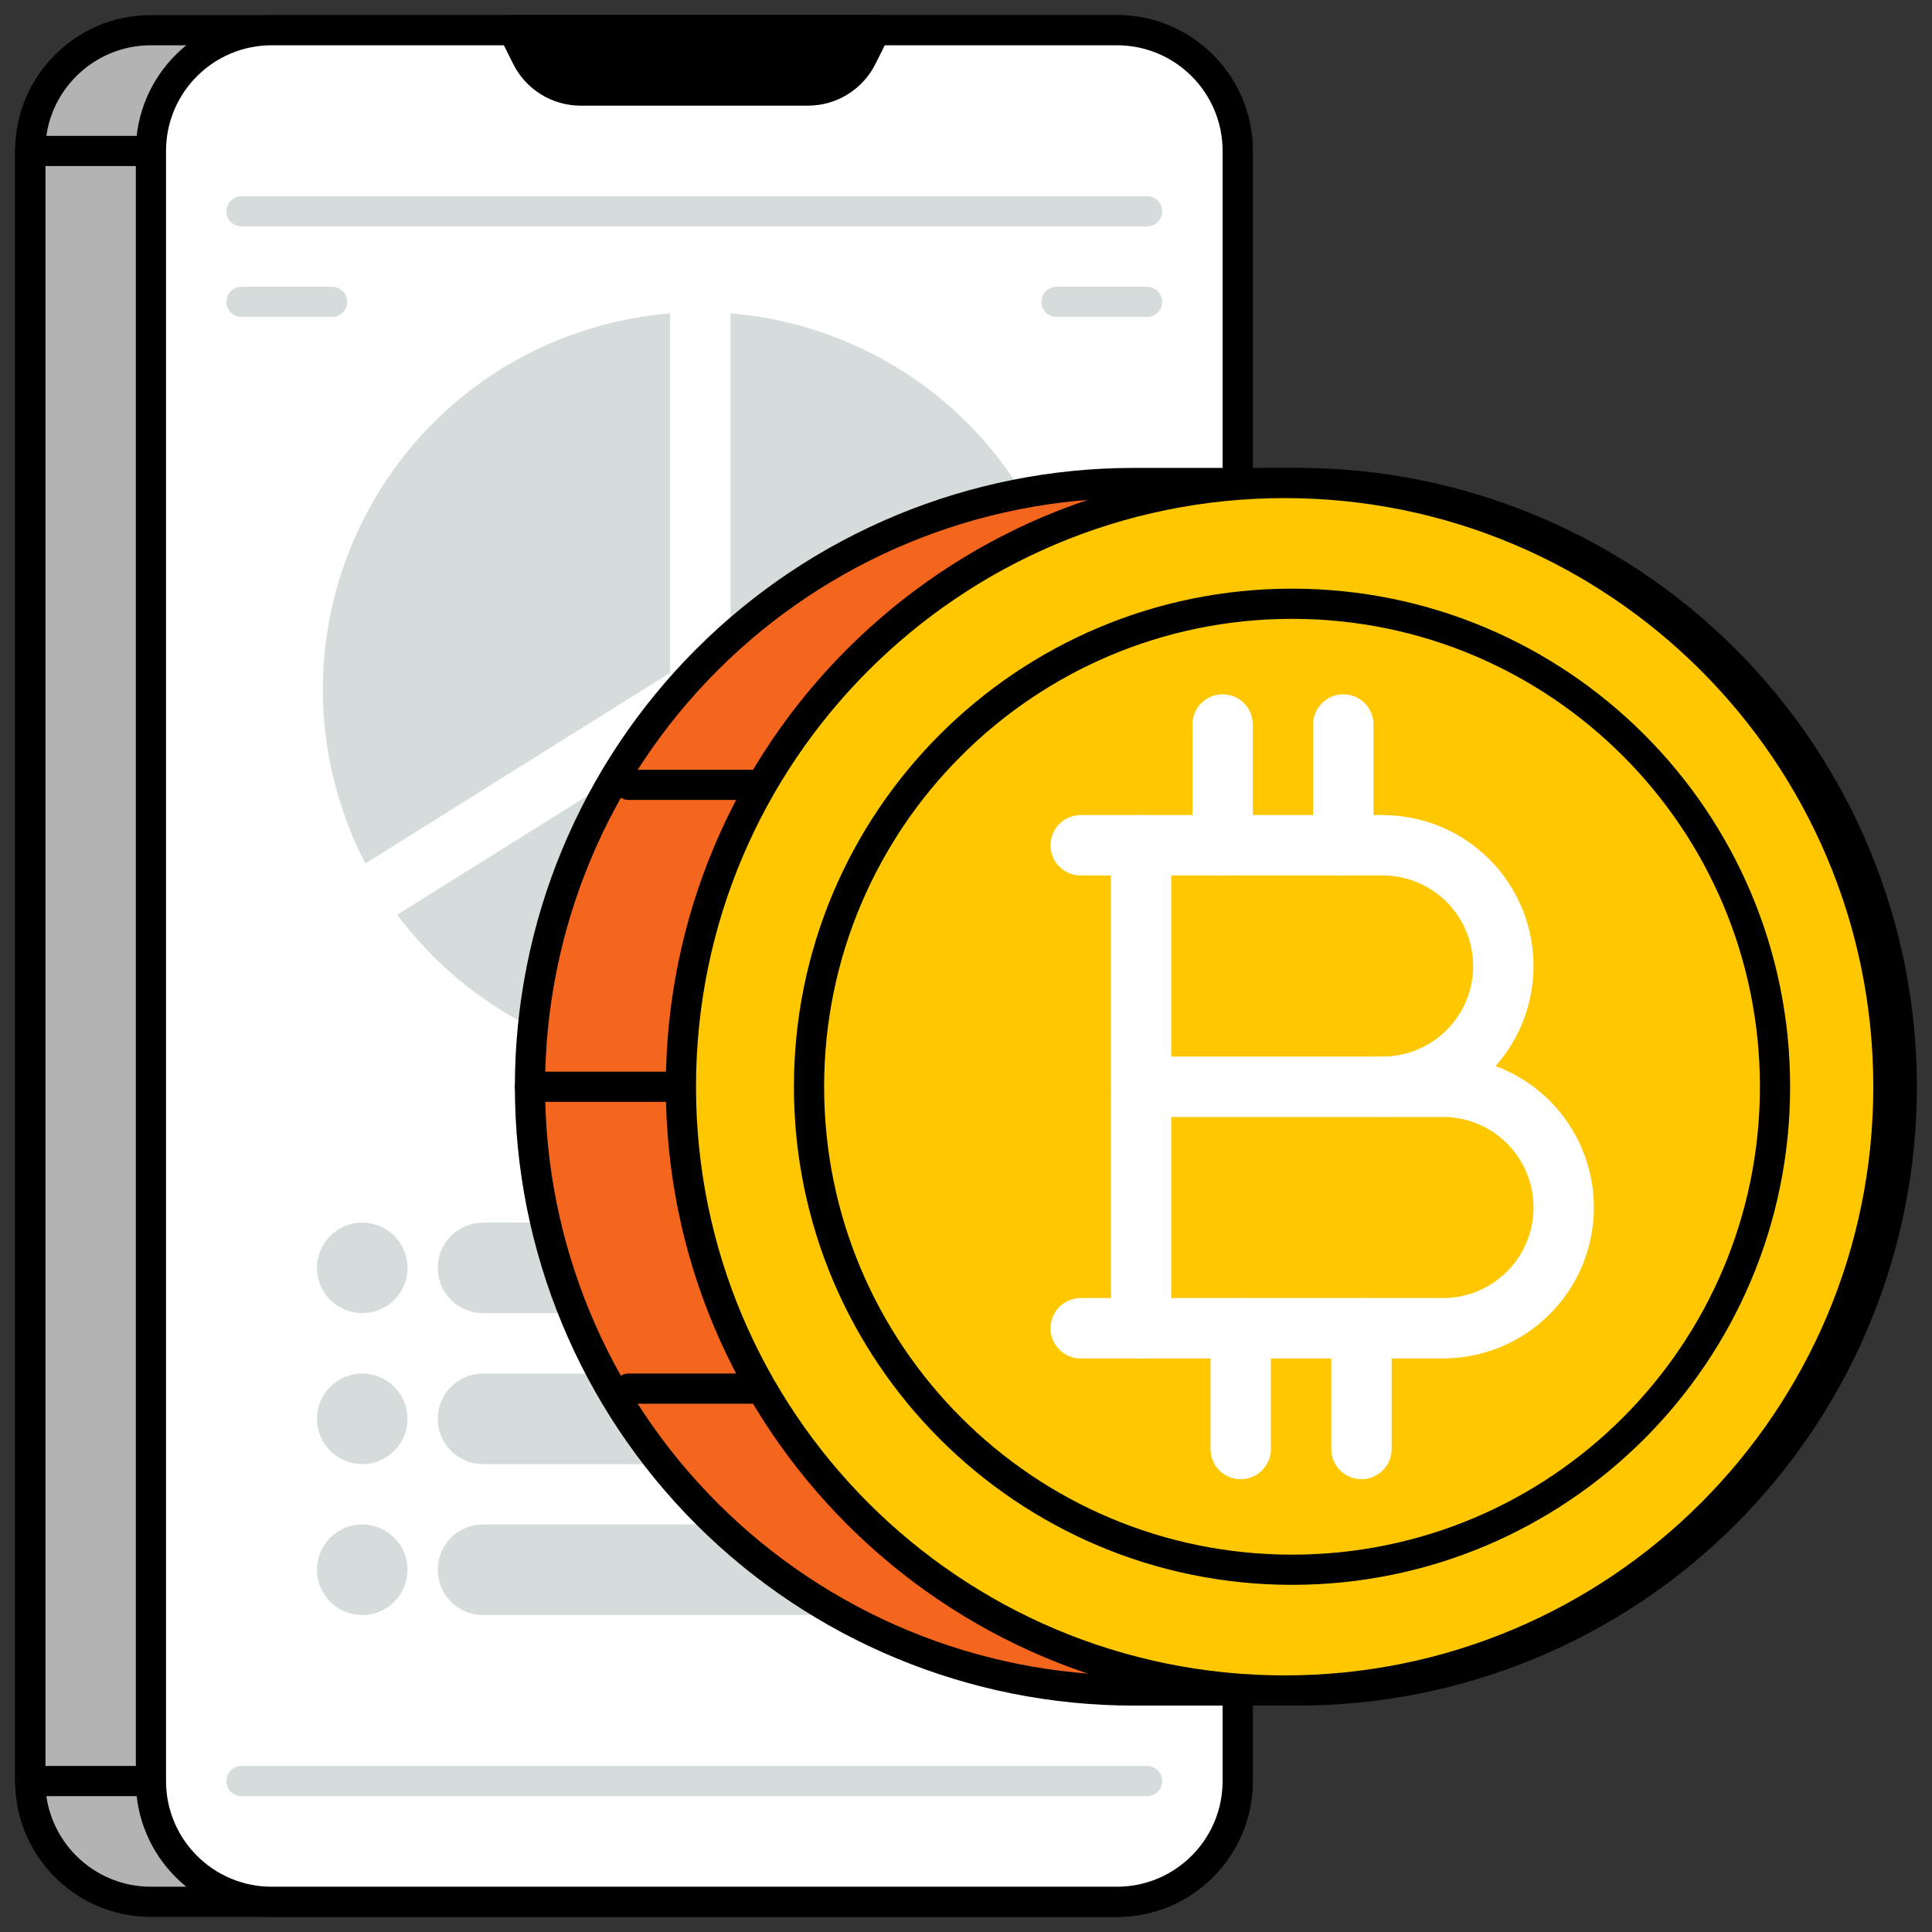 <svg viewBox="0 0 64 64" fill="none" xmlns="http://www.w3.org/2000/svg" height="600" width="600"><rect x="0" y="0" width="64" height="64" fill="#333333" stroke="none"/><path d="M5 63L37 63C39.209 63 41 61.209 41 59L41 5C41 2.791 39.209 1 37 1L5 1C2.791 1 1 2.791 1 5L1 59C1 61.209 2.791 63 5 63Z" fill="#b3b3b3" stroke="#000000" stroke-linecap="round" stroke-linejoin="round"></path><path d="M41 5H1V59H41V5Z" stroke="#000000" stroke-linecap="round" stroke-linejoin="round"></path><path d="M9 1L37 1C39.209 1 41 2.791 41 5L41 59C41 61.209 39.209 63 37 63L9 63C6.791 63 5 61.209 5 59L5 5C5 2.791 6.791 1 9 1Z" fill="#ffffff" stroke="#000000" stroke-linecap="round" stroke-linejoin="round"></path><path d="M11 42C11 42.552 11.448 43 12 43C12.552 43 13 42.552 13 42C13 41.448 12.552 41 12 41C11.448 41 11 41.448 11 42Z" fill="#d6dcdc" stroke="#d6dcdc" stroke-linecap="round" stroke-linejoin="round"></path><path d="M11 52C11 52.552 11.448 53 12 53C12.552 53 13 52.552 13 52C13 51.448 12.552 51 12 51C11.448 51 11 51.448 11 52Z" fill="#d6dcdc" stroke="#d6dcdc" stroke-linecap="round" stroke-linejoin="round"></path><path d="M11 47C11 47.552 11.448 48 12 48C12.552 48 13 47.552 13 47C13 46.448 12.552 46 12 46C11.448 46 11 46.448 11 47Z" fill="#d6dcdc" stroke="#d6dcdc" stroke-linecap="round" stroke-linejoin="round"></path><path d="M34 41H16C15.448 41 15 41.448 15 42C15 42.552 15.448 43 16 43H34C34.552 43 35 42.552 35 42C35 41.448 34.552 41 34 41Z" fill="#d6dcdc" stroke="#d6dcdc" stroke-linecap="round" stroke-linejoin="round"></path><path d="M34 51H16C15.448 51 15 51.448 15 52C15 52.552 15.448 53 16 53H34C34.552 53 35 52.552 35 52C35 51.448 34.552 51 34 51Z" fill="#d6dcdc" stroke="#d6dcdc" stroke-linecap="round" stroke-linejoin="round"></path><path d="M34 46H16C15.448 46 15 46.448 15 47C15 47.552 15.448 48 16 48H34C34.552 48 35 47.552 35 47C35 46.448 34.552 46 34 46Z" fill="#d6dcdc" stroke="#d6dcdc" stroke-linecap="round" stroke-linejoin="round"></path><path d="M38 7H8" stroke="#d6dcdc" stroke-linecap="round" stroke-linejoin="round"></path><path d="M38 59H8" stroke="#d6dcdc" stroke-linecap="round" stroke-linejoin="round"></path><path d="M28.553 1.894C28.387 2.226 28.132 2.506 27.816 2.701C27.5 2.897 27.136 3 26.764 3H19.236C18.864 3 18.5 2.897 18.184 2.701C17.868 2.506 17.613 2.226 17.447 1.894L17 1H29L28.553 1.894Z" fill="#000000" stroke="#000000" stroke-linecap="round" stroke-linejoin="round"></path><path d="M27.11 34.188C33.375 32.028 36.702 25.197 34.541 18.931C32.38 12.666 25.549 9.339 19.284 11.5C13.019 13.661 9.692 20.492 11.853 26.757C14.014 33.023 20.845 36.35 27.11 34.188Z" fill="#d6dcdc" stroke="#d6dcdc" stroke-linecap="round" stroke-linejoin="round"></path><path d="M23.197 22.845L23.197 9.64" stroke="#ffffff" stroke-width="2" stroke-linecap="round" stroke-linejoin="round"></path><path d="M23.197 22.844L11.73 30.016" stroke="#ffffff" stroke-width="2" stroke-linecap="round" stroke-linejoin="round"></path><path d="M23.197 22.845L35.856 27.496" stroke="#ffffff" stroke-width="2" stroke-linecap="round" stroke-linejoin="round"></path><path d="M38 10H35" stroke="#d6dcdc" stroke-linecap="round" stroke-linejoin="round"></path><path d="M11 10H8" stroke="#d6dcdc" stroke-linecap="round" stroke-linejoin="round"></path><path d="M43 16H37.556C32.251 16 27.164 18.107 23.413 21.858C19.663 25.609 17.556 30.696 17.556 36C17.556 41.304 19.663 46.391 23.413 50.142C27.164 53.893 32.251 56 37.556 56H43C48.304 56 53.392 53.893 57.142 50.142C60.893 46.391 63 41.304 63 36C63 30.696 60.893 25.609 57.142 21.858C53.392 18.107 48.304 16 43 16Z" fill="#f4651d" stroke="#000000" stroke-linecap="round" stroke-linejoin="round"></path><path d="M17.556 36H26.283" stroke="#000000" stroke-linecap="round" stroke-linejoin="round"></path><path d="M20.828 26H29.555" stroke="#000000" stroke-linecap="round" stroke-linejoin="round"></path><path d="M20.828 46H29.555" stroke="#000000" stroke-linecap="round" stroke-linejoin="round"></path><path d="M42.556 56C53.601 56 62.556 47.046 62.556 36C62.556 24.954 53.601 16 42.556 16C31.51 16 22.556 24.954 22.556 36C22.556 47.046 31.51 56 42.556 56Z" fill="#ffc700" stroke="#000000" stroke-linecap="round" stroke-linejoin="round"></path><path d="M42.8 52C51.637 52 58.8 44.837 58.8 36C58.8 27.163 51.637 20 42.8 20C33.964 20 26.8 27.163 26.8 36C26.8 44.837 33.964 52 42.8 52Z" fill="#ffc700" stroke="#000000" stroke-linecap="round" stroke-linejoin="round"></path><path d="M45.8 36C46.326 36 46.846 35.896 47.331 35.695C47.816 35.494 48.257 35.2 48.629 34.828C49 34.457 49.295 34.016 49.496 33.531C49.697 33.045 49.8 32.525 49.8 32V32C49.8 30.939 49.379 29.922 48.629 29.172C47.879 28.421 46.861 28 45.8 28H35.8" stroke="#ffffff" stroke-width="2" stroke-linecap="round" stroke-linejoin="round"></path><path d="M35.8 44H47.8C48.861 44 49.879 43.579 50.629 42.828C51.379 42.078 51.8 41.061 51.8 40V40C51.8 38.939 51.379 37.922 50.629 37.172C49.879 36.421 48.861 36 47.8 36H37.8" stroke="#ffffff" stroke-width="2" stroke-linecap="round" stroke-linejoin="round"></path><path d="M37.8 28V44" stroke="#ffffff" stroke-width="2" stroke-linecap="round" stroke-linejoin="round"></path><path d="M40.501 24V28" stroke="#ffffff" stroke-width="2" stroke-linecap="round" stroke-linejoin="round"></path><path d="M44.5 24V28" stroke="#ffffff" stroke-width="2" stroke-linecap="round" stroke-linejoin="round"></path><path d="M41.1 44V48" stroke="#ffffff" stroke-width="2" stroke-linecap="round" stroke-linejoin="round"></path><path d="M45.1 44V48" stroke="#ffffff" stroke-width="2" stroke-linecap="round" stroke-linejoin="round"></path></svg>